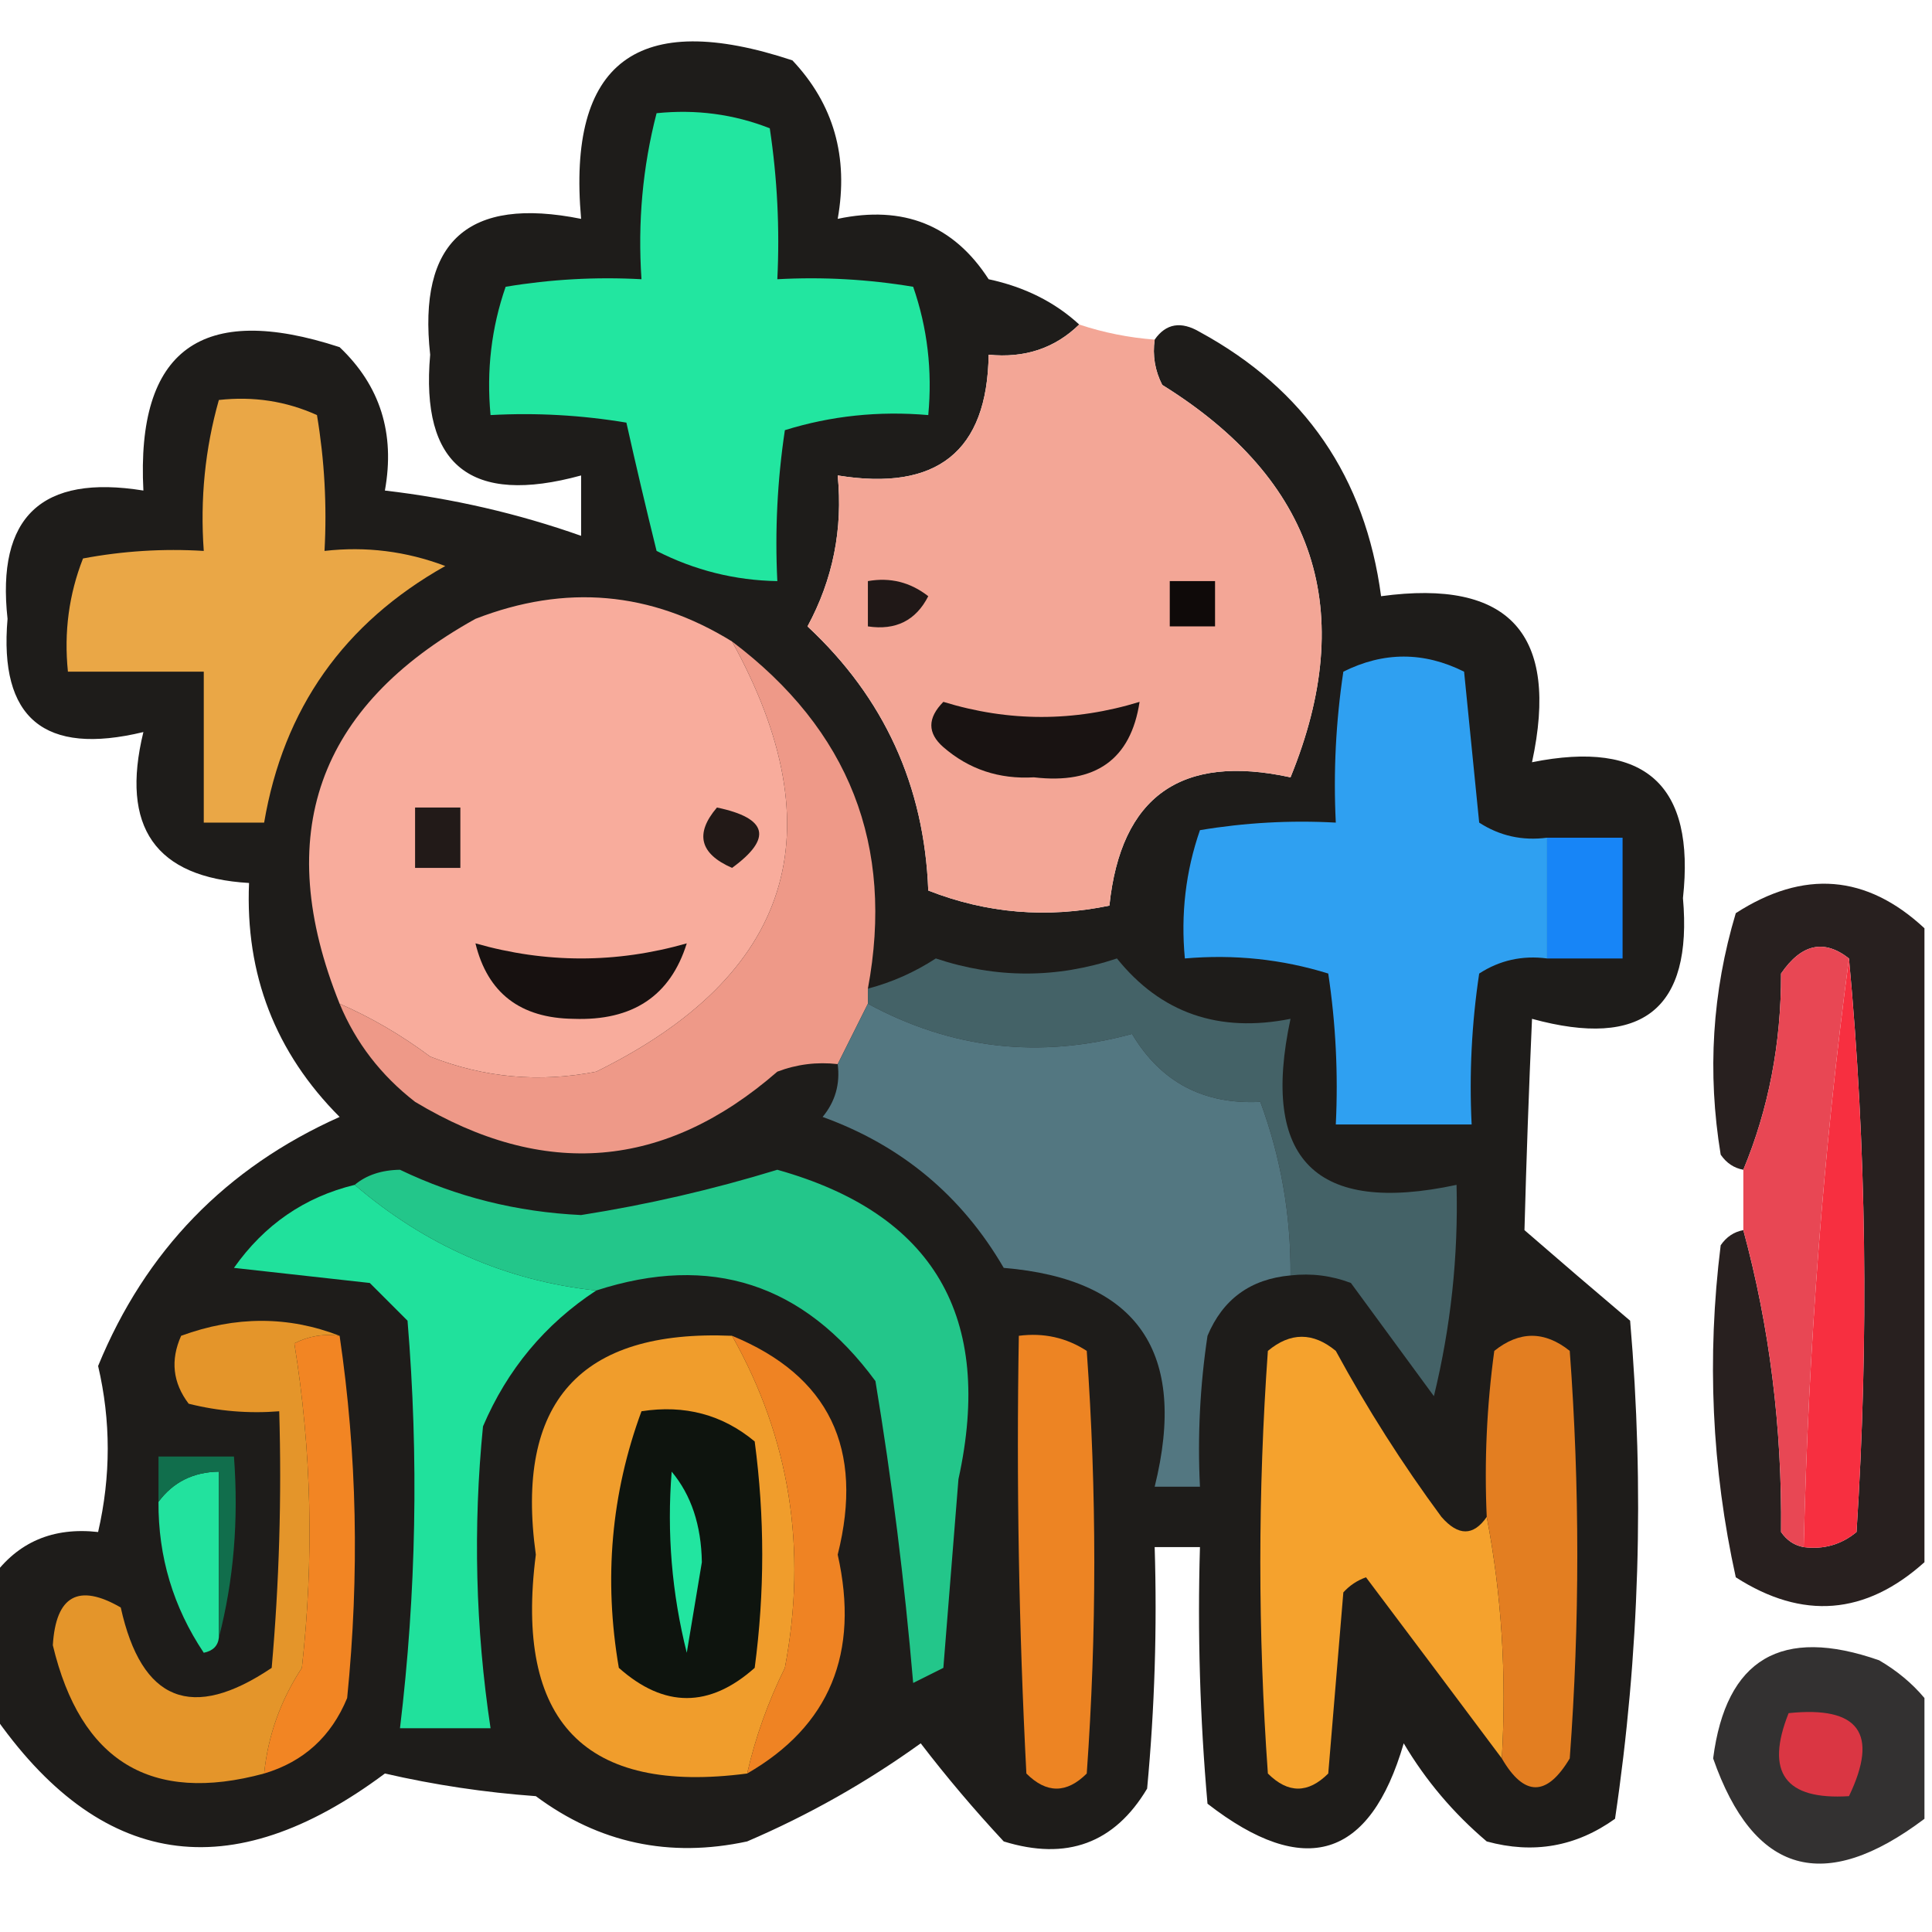 <?xml version="1.0" encoding="UTF-8"?>
<!DOCTYPE svg PUBLIC "-//W3C//DTD SVG 1.1//EN" "http://www.w3.org/Graphics/SVG/1.1/DTD/svg11.dtd">
<svg xmlns="http://www.w3.org/2000/svg" version="1.1" width="128px" height="128px" style="shape-rendering:geometricPrecision; text-rendering:geometricPrecision; image-rendering:optimizeQuality; fill-rule:evenodd; clip-rule:evenodd" xmlns:xlink="http://www.w3.org/1999/xlink">
<g><path style="opacity:0.912" fill="#090705" d="M 71.5,21.5 C 69.886,23.075 67.886,23.741 65.5,23.5C 65.414,29.905 62.081,32.572 55.5,31.5C 55.85,35.054 55.184,38.388 53.5,41.5C 58.576,46.225 61.242,52.059 61.5,59C 65.375,60.52 69.375,60.854 73.5,60C 74.261,52.752 78.261,49.919 85.5,51.5C 89.995,40.485 87.162,31.818 77,25.5C 76.517,24.552 76.35,23.552 76.5,22.5C 77.251,21.427 78.251,21.26 79.5,22C 86.452,25.789 90.452,31.622 91.5,39.5C 100.002,38.338 103.335,42.005 101.5,50.5C 108.992,48.995 112.325,51.995 111.5,59.5C 112.147,66.84 108.814,69.506 101.5,67.5C 101.29,72.198 101.124,76.864 101,81.5C 103.293,83.49 105.626,85.49 108,87.5C 108.954,98.598 108.62,109.598 107,120.5C 104.421,122.347 101.588,122.847 98.5,122C 96.291,120.127 94.458,117.96 93,115.5C 90.769,123.16 86.436,124.493 80,119.5C 79.501,113.843 79.334,108.176 79.5,102.5C 78.5,102.5 77.5,102.5 76.5,102.5C 76.666,107.844 76.499,113.177 76,118.5C 73.839,122.124 70.672,123.291 66.5,122C 64.54,119.894 62.706,117.727 61,115.5C 57.413,118.083 53.58,120.25 49.5,122C 44.352,123.109 39.685,122.109 35.5,119C 32.11,118.754 28.777,118.254 25.5,117.5C 15.267,125.141 6.6,123.808 -0.5,113.5C -0.5,110.5 -0.5,107.5 -0.5,104.5C 1.176,102.166 3.509,101.166 6.5,101.5C 7.35,97.799 7.35,94.132 6.5,90.5C 9.632,82.868 14.966,77.368 22.5,74C 18.242,69.728 16.242,64.561 16.5,58.5C 10.296,58.136 7.963,54.802 9.5,48.5C 2.929,50.088 -0.071,47.588 0.5,41C -0.244,34.245 2.756,31.411 9.5,32.5C 9.019,23.173 13.352,20.006 22.5,23C 25.186,25.546 26.186,28.713 25.5,32.5C 29.989,33.023 34.323,34.023 38.5,35.5C 38.5,34.167 38.5,32.833 38.5,31.5C 31.186,33.506 27.853,30.84 28.5,23.5C 27.675,15.995 31.008,12.995 38.5,14.5C 37.576,4.097 42.242,0.597 52.5,4C 55.231,6.897 56.231,10.397 55.5,14.5C 59.849,13.577 63.182,14.91 65.5,18.5C 67.884,19.011 69.884,20.011 71.5,21.5 Z"/></g>
<g><path style="opacity:1" fill="#22e6a0" d="M 43.5,7.5 C 46.119,7.232 48.619,7.565 51,8.5C 51.498,11.817 51.665,15.15 51.5,18.5C 54.518,18.335 57.518,18.502 60.5,19C 61.444,21.719 61.777,24.552 61.5,27.5C 58.223,27.216 55.057,27.549 52,28.5C 51.502,31.817 51.335,35.15 51.5,38.5C 48.687,38.452 46.02,37.785 43.5,36.5C 42.792,33.634 42.125,30.8 41.5,28C 38.518,27.502 35.518,27.335 32.5,27.5C 32.223,24.552 32.556,21.719 33.5,19C 36.482,18.502 39.482,18.335 42.5,18.5C 42.244,14.731 42.577,11.064 43.5,7.5 Z"/></g>
<g><path style="opacity:1" fill="#f3a696" d="M 71.5,21.5 C 73.117,22.038 74.784,22.371 76.5,22.5C 76.35,23.552 76.517,24.552 77,25.5C 87.162,31.818 89.995,40.485 85.5,51.5C 78.261,49.919 74.261,52.752 73.5,60C 69.375,60.854 65.375,60.52 61.5,59C 61.242,52.059 58.576,46.225 53.5,41.5C 55.184,38.388 55.85,35.054 55.5,31.5C 62.081,32.572 65.414,29.905 65.5,23.5C 67.886,23.741 69.886,23.075 71.5,21.5 Z"/></g>
<g><path style="opacity:1" fill="#eaa746" d="M 14.5,26.5 C 16.793,26.244 18.959,26.577 21,27.5C 21.498,30.482 21.665,33.482 21.5,36.5C 24.247,36.187 26.913,36.52 29.5,37.5C 22.78,41.282 18.78,46.949 17.5,54.5C 16.167,54.5 14.833,54.5 13.5,54.5C 13.5,51.167 13.5,47.833 13.5,44.5C 10.5,44.5 7.5,44.5 4.5,44.5C 4.232,41.881 4.565,39.381 5.5,37C 8.146,36.503 10.813,36.336 13.5,36.5C 13.253,33.061 13.586,29.728 14.5,26.5 Z"/></g>
<g><path style="opacity:1" fill="#201817" d="M 57.5,38.5 C 58.978,38.238 60.311,38.571 61.5,39.5C 60.68,41.111 59.346,41.778 57.5,41.5C 57.5,40.5 57.5,39.5 57.5,38.5 Z"/></g>
<g><path style="opacity:1" fill="#0f0a09" d="M 77.5,38.5 C 78.5,38.5 79.5,38.5 80.5,38.5C 80.5,39.5 80.5,40.5 80.5,41.5C 79.5,41.5 78.5,41.5 77.5,41.5C 77.5,40.5 77.5,39.5 77.5,38.5 Z"/></g>
<g><path style="opacity:1" fill="#f8ac9c" d="M 48.5,42.5 C 55.46,55.121 52.46,64.621 39.5,71C 35.739,71.738 32.072,71.405 28.5,70C 26.595,68.579 24.595,67.412 22.5,66.5C 18.004,55.329 21.004,46.829 31.5,41C 37.461,38.682 43.127,39.182 48.5,42.5 Z"/></g>
<g><path style="opacity:1" fill="#2fa0f1" d="M 102.5,55.5 C 102.5,58.167 102.5,60.833 102.5,63.5C 100.856,63.286 99.356,63.62 98,64.5C 97.502,67.817 97.335,71.15 97.5,74.5C 94.5,74.5 91.5,74.5 88.5,74.5C 88.665,71.15 88.498,67.817 88,64.5C 84.943,63.55 81.777,63.216 78.5,63.5C 78.223,60.553 78.556,57.719 79.5,55C 82.482,54.502 85.482,54.335 88.5,54.5C 88.335,51.15 88.502,47.817 89,44.5C 91.667,43.167 94.333,43.167 97,44.5C 97.333,47.833 97.667,51.167 98,54.5C 99.356,55.38 100.856,55.714 102.5,55.5 Z"/></g>
<g><path style="opacity:1" fill="#ee9988" d="M 48.5,42.5 C 56.267,48.358 59.267,56.024 57.5,65.5C 57.5,65.833 57.5,66.167 57.5,66.5C 56.833,67.833 56.167,69.167 55.5,70.5C 54.127,70.343 52.793,70.51 51.5,71C 44.056,77.477 36.056,78.144 27.5,73C 25.235,71.242 23.568,69.075 22.5,66.5C 24.595,67.412 26.595,68.579 28.5,70C 32.072,71.405 35.739,71.738 39.5,71C 52.46,64.621 55.46,55.121 48.5,42.5 Z"/></g>
<g><path style="opacity:1" fill="#191312" d="M 62.5,46.5 C 66.833,47.833 71.167,47.833 75.5,46.5C 74.922,50.312 72.589,51.979 68.5,51.5C 66.192,51.635 64.192,50.969 62.5,49.5C 61.438,48.575 61.438,47.575 62.5,46.5 Z"/></g>
<g><path style="opacity:1" fill="#221a18" d="M 27.5,53.5 C 28.5,53.5 29.5,53.5 30.5,53.5C 30.5,54.833 30.5,56.167 30.5,57.5C 29.5,57.5 28.5,57.5 27.5,57.5C 27.5,56.167 27.5,54.833 27.5,53.5 Z"/></g>
<g><path style="opacity:1" fill="#221917" d="M 47.5,53.5 C 50.861,54.203 51.194,55.536 48.5,57.5C 46.358,56.563 46.024,55.23 47.5,53.5 Z"/></g>
<g><path style="opacity:1" fill="#1785f7" d="M 102.5,55.5 C 104.167,55.5 105.833,55.5 107.5,55.5C 107.5,58.167 107.5,60.833 107.5,63.5C 105.833,63.5 104.167,63.5 102.5,63.5C 102.5,60.833 102.5,58.167 102.5,55.5 Z"/></g>
<g><path style="opacity:0.877" fill="#0b0201" d="M 127.5,61.5 C 127.5,75.5 127.5,89.5 127.5,103.5C 123.594,107.009 119.428,107.342 115,104.5C 113.406,97.273 113.072,89.94 114,82.5C 114.383,81.944 114.883,81.611 115.5,81.5C 117.237,87.892 118.071,94.559 118,101.5C 118.383,102.056 118.883,102.389 119.5,102.5C 120.822,102.67 121.989,102.337 123,101.5C 123.827,88.66 123.66,75.993 122.5,63.5C 120.847,62.201 119.347,62.534 118,64.5C 118.009,69.137 117.175,73.471 115.5,77.5C 114.883,77.389 114.383,77.056 114,76.5C 113.104,71.051 113.437,65.718 115,60.5C 119.499,57.598 123.665,57.932 127.5,61.5 Z"/></g>
<g><path style="opacity:1" fill="#171110" d="M 31.5,62.5 C 36.167,63.833 40.833,63.833 45.5,62.5C 44.417,65.978 41.917,67.645 38,67.5C 34.47,67.458 32.304,65.792 31.5,62.5 Z"/></g>
<g><path style="opacity:1" fill="#446267" d="M 85.5,84.5 C 85.531,80.516 84.864,76.683 83.5,73C 79.731,73.189 76.898,71.689 75,68.5C 68.865,70.17 63.032,69.504 57.5,66.5C 57.5,66.167 57.5,65.833 57.5,65.5C 59.094,65.081 60.594,64.414 62,63.5C 66,64.833 70,64.833 74,63.5C 76.909,67.115 80.742,68.448 85.5,67.5C 83.5,76.833 87.167,80.5 96.5,78.5C 96.622,83.232 96.122,87.898 95,92.5C 93.167,90 91.333,87.5 89.5,85C 88.207,84.51 86.873,84.343 85.5,84.5 Z"/></g>
<g><path style="opacity:1" fill="#f72f40" d="M 122.5,63.5 C 123.66,75.993 123.827,88.66 123,101.5C 121.989,102.337 120.822,102.67 119.5,102.5C 119.811,89.202 120.811,76.202 122.5,63.5 Z"/></g>
<g><path style="opacity:0.982" fill="#e84452" d="M 122.5,63.5 C 120.811,76.202 119.811,89.202 119.5,102.5C 118.883,102.389 118.383,102.056 118,101.5C 118.071,94.559 117.237,87.892 115.5,81.5C 115.5,80.167 115.5,78.833 115.5,77.5C 117.175,73.471 118.009,69.137 118,64.5C 119.347,62.534 120.847,62.201 122.5,63.5 Z"/></g>
<g><path style="opacity:1" fill="#537781" d="M 57.5,66.5 C 63.032,69.504 68.865,70.17 75,68.5C 76.898,71.689 79.731,73.189 83.5,73C 84.864,76.683 85.531,80.516 85.5,84.5C 82.852,84.739 81.018,86.072 80,88.5C 79.502,91.817 79.335,95.15 79.5,98.5C 78.5,98.5 77.5,98.5 76.5,98.5C 78.712,89.577 75.378,84.744 66.5,84C 63.718,79.219 59.718,75.886 54.5,74C 55.337,72.989 55.67,71.822 55.5,70.5C 56.167,69.167 56.833,67.833 57.5,66.5 Z"/></g>
<g><path style="opacity:1" fill="#20e19c" d="M 23.5,78.5 C 28.195,82.519 33.529,84.853 39.5,85.5C 36.111,87.725 33.611,90.725 32,94.5C 31.335,101.195 31.502,107.862 32.5,114.5C 30.5,114.5 28.5,114.5 26.5,114.5C 27.581,105.535 27.748,96.535 27,87.5C 26.167,86.667 25.333,85.833 24.5,85C 21.5,84.667 18.5,84.333 15.5,84C 17.517,81.139 20.183,79.305 23.5,78.5 Z"/></g>
<g><path style="opacity:1" fill="#23c68a" d="M 23.5,78.5 C 24.274,77.853 25.274,77.519 26.5,77.5C 30.245,79.299 34.245,80.299 38.5,80.5C 42.887,79.811 47.22,78.811 51.5,77.5C 61.863,80.406 65.863,87.239 63.5,98C 63.167,102.167 62.833,106.333 62.5,110.5C 61.833,110.833 61.167,111.167 60.5,111.5C 59.925,104.753 59.091,98.086 58,91.5C 53.248,85.037 47.081,83.037 39.5,85.5C 33.529,84.853 28.195,82.519 23.5,78.5 Z"/></g>
<g><path style="opacity:1" fill="#f28523" d="M 22.5,88.5 C 23.656,96.323 23.823,104.323 23,112.5C 21.945,115.056 20.112,116.723 17.5,117.5C 17.755,114.984 18.589,112.65 20,110.5C 20.812,103.253 20.646,96.086 19.5,89C 20.448,88.517 21.448,88.35 22.5,88.5 Z"/></g>
<g><path style="opacity:1" fill="#f09d2c" d="M 48.5,88.5 C 52.33,95.287 53.496,102.621 52,110.5C 50.882,112.765 50.049,115.099 49.5,117.5C 38.742,118.906 34.075,114.073 35.5,103C 34.099,92.904 38.433,88.071 48.5,88.5 Z"/></g>
<g><path style="opacity:1" fill="#ed8423" d="M 67.5,88.5 C 69.144,88.287 70.644,88.62 72,89.5C 72.667,98.833 72.667,108.167 72,117.5C 70.667,118.833 69.333,118.833 68,117.5C 67.5,107.839 67.334,98.172 67.5,88.5 Z"/></g>
<g><path style="opacity:1" fill="#f5a22d" d="M 98.5,100.5 C 99.488,105.64 99.821,110.974 99.5,116.5C 96.524,112.518 93.524,108.518 90.5,104.5C 89.914,104.709 89.414,105.043 89,105.5C 88.667,109.5 88.333,113.5 88,117.5C 86.667,118.833 85.333,118.833 84,117.5C 83.333,108.167 83.333,98.833 84,89.5C 85.494,88.253 86.994,88.253 88.5,89.5C 90.584,93.336 92.917,97.003 95.5,100.5C 96.614,101.776 97.614,101.776 98.5,100.5 Z"/></g>
<g><path style="opacity:1" fill="#e37e21" d="M 99.5,116.5 C 99.821,110.974 99.488,105.64 98.5,100.5C 98.335,96.818 98.501,93.152 99,89.5C 100.667,88.167 102.333,88.167 104,89.5C 104.667,98.5 104.667,107.5 104,116.5C 102.479,119.046 100.979,119.046 99.5,116.5 Z"/></g>
<g><path style="opacity:1" fill="#ef8323" d="M 48.5,88.5 C 54.93,91.144 57.264,95.978 55.5,103C 56.965,109.522 54.965,114.356 49.5,117.5C 50.049,115.099 50.882,112.765 52,110.5C 53.496,102.621 52.33,95.287 48.5,88.5 Z"/></g>
<g><path style="opacity:1" fill="#0e140e" d="M 42.5,93.5 C 45.365,93.055 47.865,93.722 50,95.5C 50.667,100.5 50.667,105.5 50,110.5C 47,113.167 44,113.167 41,110.5C 39.99,104.62 40.49,98.954 42.5,93.5 Z"/></g>
<g><path style="opacity:1" fill="#22e29e" d="M 14.5,108.5 C 14.44,109.043 14.107,109.376 13.5,109.5C 11.478,106.476 10.478,103.143 10.5,99.5C 11.467,98.194 12.801,97.527 14.5,97.5C 14.5,101.167 14.5,104.833 14.5,108.5 Z"/></g>
<g><path style="opacity:1" fill="#116e4c" d="M 14.5,108.5 C 14.5,104.833 14.5,101.167 14.5,97.5C 12.801,97.527 11.467,98.194 10.5,99.5C 10.5,98.5 10.5,97.5 10.5,96.5C 12.167,96.5 13.833,96.5 15.5,96.5C 15.817,100.702 15.483,104.702 14.5,108.5 Z"/></g>
<g><path style="opacity:1" fill="#22e5a0" d="M 44.5,97.5 C 45.794,99.048 46.461,101.048 46.5,103.5C 46.167,105.5 45.833,107.5 45.5,109.5C 44.509,105.555 44.176,101.555 44.5,97.5 Z"/></g>
<g><path style="opacity:1" fill="#e4952a" d="M 22.5,88.5 C 21.448,88.35 20.448,88.517 19.5,89C 20.646,96.086 20.812,103.253 20,110.5C 18.589,112.65 17.755,114.984 17.5,117.5C 10.007,119.531 5.34,116.698 3.5,109C 3.7,105.715 5.2,104.882 8,106.5C 9.379,112.729 12.712,114.063 18,110.5C 18.499,104.843 18.666,99.176 18.5,93.5C 16.473,93.662 14.473,93.496 12.5,93C 11.446,91.612 11.28,90.112 12,88.5C 15.601,87.18 19.101,87.18 22.5,88.5 Z"/></g>
<g><path style="opacity:0.805" fill="#030000" d="M 127.5,112.5 C 127.5,115.167 127.5,117.833 127.5,120.5C 120.852,125.513 116.186,124.18 113.5,116.5C 114.353,109.897 118.02,107.73 124.5,110C 125.691,110.698 126.691,111.531 127.5,112.5 Z"/></g>
<g><path style="opacity:1" fill="#da3643" d="M 118.5,113.5 C 123.159,113.015 124.492,114.848 122.5,119C 118.266,119.267 116.933,117.434 118.5,113.5 Z"/></g>
</svg>

